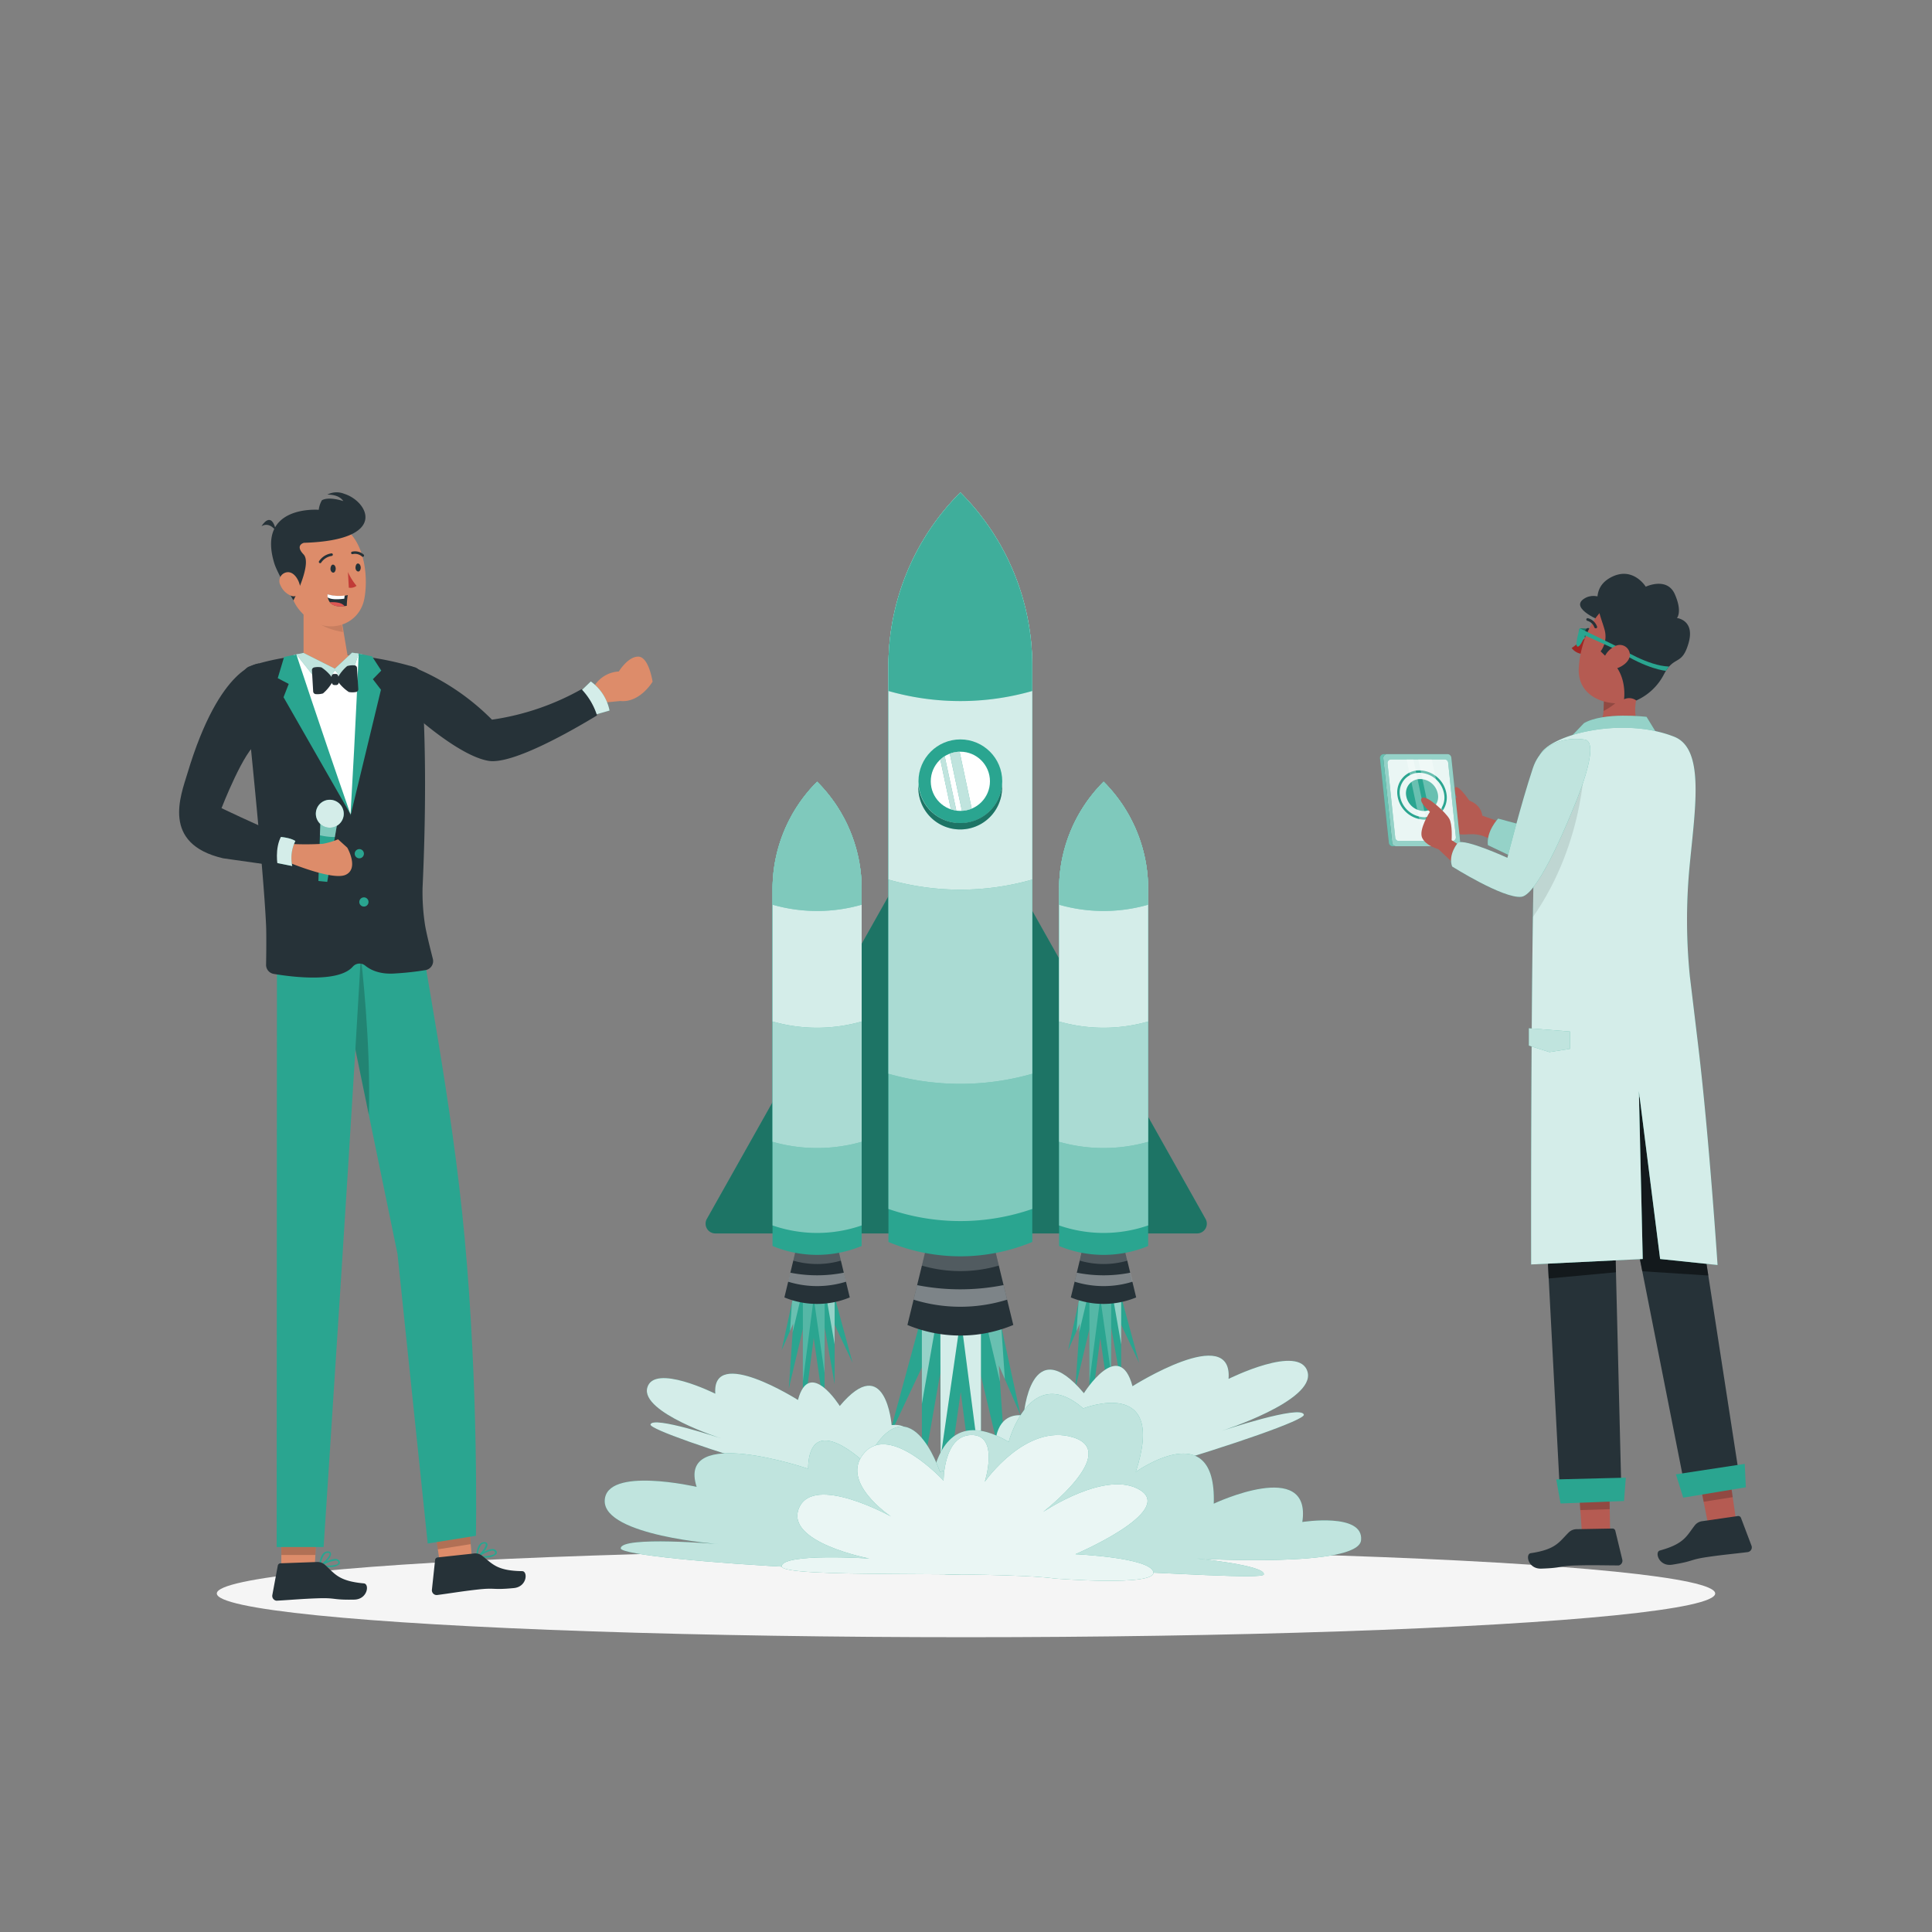 <svg xmlns="http://www.w3.org/2000/svg" viewBox="0 0 500 500"><rect x="0" y="0" width="500" height="500" fill="#808080" stroke="none"/><g id="freepik--Shadow--inject-65"><ellipse id="freepik--path--inject-65" cx="250" cy="412.39" rx="193.89" ry="11.32" style="fill:#f5f5f5"></ellipse></g><g id="freepik--Rocket--inject-65"><polygon points="258.5 340.45 264.12 366.24 258.5 353.35 260.64 384.62 253.87 356 253.87 400.51 248.64 360.24 243.44 396.27 243.35 355.29 238.58 382.5 238.58 353.88 229.93 372.25 238.58 340.45 258.5 340.45" style="fill:#2AA590"></polygon><polygon points="242.59 340.45 238.58 363.31 238.58 353.88 238.58 340.45 242.59 340.45" style="fill:#fff;opacity:0.5"></polygon><polygon points="243.44 377.09 243.36 340.45 253.87 340.45 253.87 356 253.87 381.32 248.64 341.05 243.44 377.09" style="fill:#fff;opacity:0.8"></polygon><polygon points="254.73 340.45 258.5 340.45 259.13 343.34 260.06 356.93 258.5 353.35 258.79 357.58 254.73 340.45" style="fill:#fff;opacity:0.3"></polygon><polygon points="279.45 335.61 276.42 349.48 279.45 342.55 278.29 359.36 281.94 343.97 281.94 367.91 284.75 346.25 287.54 365.63 287.59 343.59 290.16 358.22 290.16 342.83 294.81 352.71 290.16 335.61 279.45 335.61" style="fill:#2AA590"></polygon><polygon points="288 335.61 290.16 347.9 290.16 342.83 290.16 335.61 288 335.61" style="fill:#fff;opacity:0.5"></polygon><polygon points="287.54 355.31 287.58 335.61 281.94 335.61 281.94 343.97 281.94 357.59 284.75 335.93 287.54 355.31" style="fill:#fff;opacity:0.2"></polygon><polygon points="281.47 335.61 279.45 335.61 279.11 337.17 278.61 344.48 279.45 342.55 279.29 344.82 281.47 335.61" style="fill:#fff;opacity:0.3"></polygon><polygon points="205.29 335.61 202.27 349.48 205.29 342.55 204.14 359.36 207.78 343.97 207.78 367.91 210.59 346.25 213.38 365.63 213.43 343.59 216 358.22 216 342.83 220.65 352.71 216 335.61 205.29 335.61" style="fill:#2AA590"></polygon><polygon points="213.84 335.61 216 347.9 216 342.83 216 335.61 213.84 335.61" style="fill:#fff;opacity:0.5"></polygon><polygon points="213.38 355.31 213.43 335.61 207.78 335.61 207.78 343.97 207.78 357.59 210.59 335.93 213.38 355.31" style="fill:#fff;opacity:0.2"></polygon><polygon points="207.31 335.61 205.29 335.61 204.95 337.17 204.45 344.48 205.29 342.55 205.13 344.82 207.31 335.61" style="fill:#fff;opacity:0.3"></polygon><path d="M312,315.46,249.67,204.64a2.52,2.52,0,0,0-4.38,0L182.93,315.46a2.52,2.52,0,0,0,2.19,3.75H309.83A2.52,2.52,0,0,0,312,315.46Z" style="fill:#2AA590"></path><path d="M312,315.46,249.67,204.64a2.52,2.52,0,0,0-4.38,0L182.93,315.46a2.52,2.52,0,0,0,2.19,3.75H309.83A2.52,2.52,0,0,0,312,315.46Z" style="opacity:0.3"></path><path d="M277.13,335.77l3-12.43h10.91l3,12.43A22.12,22.12,0,0,1,277.13,335.77Z" style="fill:#263238"></path><path d="M291.08,323.34s.45,1.86.7,2.91a22.09,22.09,0,0,1-12.33,0l.71-2.91Z" style="fill:#fff;opacity:0.2"></path><path d="M292.54,329.37c.2.79.39,1.58.57,2.33a25.2,25.2,0,0,1-15,0l.57-2.33A35.66,35.66,0,0,0,292.54,329.37Z" style="fill:#fff;opacity:0.4"></path><path d="M274.09,322.46a30,30,0,0,0,23.05,0V230.14a39.23,39.23,0,0,0-11.52-27.83,39.2,39.2,0,0,0-11.53,27.83Z" style="fill:#2AA590"></path><path d="M297.14,230.14v87a35.15,35.15,0,0,1-23.05,0v-87a39.2,39.2,0,0,1,11.53-27.83A39.23,39.23,0,0,1,297.14,230.14Z" style="fill:#2AA590"></path><path d="M297.14,230.14v87a35.15,35.15,0,0,1-23.05,0v-87a39.2,39.2,0,0,1,11.53-27.83A39.23,39.23,0,0,1,297.14,230.14Z" style="fill:#fff;opacity:0.4"></path><path d="M297.14,230.14V295.5a42,42,0,0,1-23.05,0V230.14a39.2,39.2,0,0,1,11.53-27.83A39.23,39.23,0,0,1,297.14,230.14Z" style="fill:#2AA590"></path><path d="M297.14,230.14V295.5a42,42,0,0,1-23.05,0V230.14a39.2,39.2,0,0,1,11.53-27.83A39.23,39.23,0,0,1,297.14,230.14Z" style="fill:#fff;opacity:0.6"></path><path d="M297.14,230.14v34.22a41.89,41.89,0,0,1-23.05,0V230.14a39.2,39.2,0,0,1,11.53-27.83A39.23,39.23,0,0,1,297.14,230.14Z" style="fill:#2AA590"></path><path d="M297.14,230.14v34.22a41.89,41.89,0,0,1-23.05,0V230.14a39.2,39.2,0,0,1,11.53-27.83A39.23,39.23,0,0,1,297.14,230.14Z" style="fill:#fff;opacity:0.8"></path><path d="M297.14,230.14v4a41.8,41.8,0,0,1-23.05,0v-4a39.2,39.2,0,0,1,11.53-27.83A39.23,39.23,0,0,1,297.14,230.14Z" style="fill:#2AA590"></path><path d="M297.14,230.14v4a41.8,41.8,0,0,1-23.05,0v-4a39.2,39.2,0,0,1,11.53-27.83A39.23,39.23,0,0,1,297.14,230.14Z" style="fill:#fff;opacity:0.4"></path><path d="M203,335.77l3-12.43h10.92l3,12.43A22.15,22.15,0,0,1,203,335.77Z" style="fill:#263238"></path><path d="M216.92,323.34s.45,1.86.71,2.91a22.13,22.13,0,0,1-12.34,0l.71-2.91Z" style="fill:#fff;opacity:0.2"></path><path d="M218.39,329.37c.19.79.38,1.58.57,2.33a25.24,25.24,0,0,1-15,0l.57-2.33A35.71,35.71,0,0,0,218.39,329.37Z" style="fill:#fff;opacity:0.4"></path><path d="M199.93,322.46a30.06,30.06,0,0,0,23.06,0V230.14a39.24,39.24,0,0,0-11.53-27.83,39.24,39.24,0,0,0-11.53,27.83Z" style="fill:#2AA590"></path><path d="M223,230.14v87a35.18,35.18,0,0,1-23.06,0v-87a39.24,39.24,0,0,1,11.53-27.83A39.24,39.24,0,0,1,223,230.14Z" style="fill:#2AA590"></path><path d="M223,230.14v87a35.18,35.18,0,0,1-23.06,0v-87a39.24,39.24,0,0,1,11.53-27.83A39.24,39.24,0,0,1,223,230.14Z" style="fill:#fff;opacity:0.4"></path><path d="M223,230.14V295.5a42,42,0,0,1-23.06,0V230.14a39.24,39.24,0,0,1,11.53-27.83A39.24,39.24,0,0,1,223,230.14Z" style="fill:#2AA590"></path><path d="M223,230.14V295.5a42,42,0,0,1-23.06,0V230.14a39.24,39.24,0,0,1,11.53-27.83A39.24,39.24,0,0,1,223,230.14Z" style="fill:#fff;opacity:0.6"></path><path d="M223,230.14v34.22a41.93,41.93,0,0,1-23.06,0V230.14a39.24,39.24,0,0,1,11.53-27.83A39.24,39.24,0,0,1,223,230.14Z" style="fill:#2AA590"></path><path d="M223,230.14v34.22a41.93,41.93,0,0,1-23.06,0V230.14a39.24,39.24,0,0,1,11.53-27.83A39.24,39.24,0,0,1,223,230.14Z" style="fill:#fff;opacity:0.8"></path><path d="M223,230.14v4a41.84,41.84,0,0,1-23.06,0v-4a39.24,39.24,0,0,1,11.53-27.83A39.24,39.24,0,0,1,223,230.14Z" style="fill:#2AA590"></path><path d="M223,230.14v4a41.84,41.84,0,0,1-23.06,0v-4a39.24,39.24,0,0,1,11.53-27.83A39.24,39.24,0,0,1,223,230.14Z" style="fill:#fff;opacity:0.4"></path><path d="M234.84,342.9l4.89-20.06h17.62l4.89,20.06A35.64,35.64,0,0,1,234.84,342.9Z" style="fill:#263238"></path><path d="M257.35,322.84l1.14,4.7a35.66,35.66,0,0,1-19.91,0l1.15-4.7Z" style="fill:#fff;opacity:0.2"></path><path d="M259.72,332.58l.92,3.77a40.75,40.75,0,0,1-24.2,0l.91-3.76A57.86,57.86,0,0,0,259.72,332.58Z" style="fill:#fff;opacity:0.4"></path><path d="M229.93,321.42a48.49,48.49,0,0,0,37.22,0v-149a63.35,63.35,0,0,0-18.61-44.93,63.35,63.35,0,0,0-18.61,44.93Z" style="fill:#2AA590"></path><path d="M267.15,172.38v140.5a56.86,56.86,0,0,1-37.22,0V172.38a63.35,63.35,0,0,1,18.61-44.93A63.35,63.35,0,0,1,267.15,172.38Z" style="fill:#2AA590"></path><path d="M267.15,172.38v140.5a56.86,56.86,0,0,1-37.22,0V172.38a63.35,63.35,0,0,1,18.61-44.93A63.35,63.35,0,0,1,267.15,172.38Z" style="fill:#fff;opacity:0.4"></path><path d="M267.15,172.38V277.89a67.64,67.64,0,0,1-37.22,0V172.38a63.35,63.35,0,0,1,18.61-44.93A63.35,63.35,0,0,1,267.15,172.38Z" style="fill:#2AA590"></path><path d="M267.15,172.38V277.89a67.64,67.64,0,0,1-37.22,0V172.38a63.35,63.35,0,0,1,18.61-44.93A63.35,63.35,0,0,1,267.15,172.38Z" style="fill:#fff;opacity:0.6"></path><path d="M267.15,172.38v55.25a67.64,67.64,0,0,1-37.22,0V172.38a63.35,63.35,0,0,1,18.61-44.93A63.35,63.35,0,0,1,267.15,172.38Z" style="fill:#2AA590"></path><path d="M267.15,172.38v55.25a67.64,67.64,0,0,1-37.22,0V172.38a63.35,63.35,0,0,1,18.61-44.93A63.35,63.35,0,0,1,267.15,172.38Z" style="fill:#fff;opacity:0.8"></path><path d="M267.15,172.38v6.45a67.74,67.74,0,0,1-37.22,0v-6.45a63.35,63.35,0,0,1,18.61-44.93A63.35,63.35,0,0,1,267.15,172.38Z" style="fill:#2AA590"></path><path d="M267.15,172.38v6.45a67.74,67.74,0,0,1-37.22,0v-6.45a63.35,63.35,0,0,1,18.61-44.93A63.35,63.35,0,0,1,267.15,172.38Z" style="fill:#fff;opacity:0.1"></path><circle cx="248.54" cy="202.2" r="10.84" style="fill:#2AA590"></circle><path d="M248.54,213a10.83,10.83,0,0,0,10.8-10c0,.27,0,.55,0,.82a10.84,10.84,0,0,1-21.68,0c0-.27,0-.55,0-.82A10.83,10.83,0,0,0,248.54,213Z" style="fill:#2AA590"></path><path d="M248.54,213a10.83,10.83,0,0,0,10.8-10c0,.27,0,.55,0,.82a10.84,10.84,0,0,1-21.68,0c0-.27,0-.55,0-.82A10.83,10.83,0,0,0,248.54,213Z" style="opacity:0.3"></path><circle cx="248.54" cy="202.2" r="7.66" style="fill:#fff"></circle><path d="M248.94,209.82l-3.14-14.76a7.47,7.47,0,0,1,2.55-.51l3.13,14.72A7.69,7.69,0,0,1,248.94,209.82Z" style="fill:#2AA590"></path><path d="M246.08,209.42l-2.73-12.84a8.8,8.8,0,0,1,1.14-.87l3,14A7.32,7.32,0,0,1,246.08,209.42Z" style="fill:#2AA590"></path><g style="opacity:0.7"><path d="M248.94,209.82l-3.14-14.76a7.47,7.47,0,0,1,2.55-.51l3.13,14.72A7.69,7.69,0,0,1,248.94,209.82Z" style="fill:#fff"></path><path d="M246.08,209.42l-2.73-12.84a8.8,8.8,0,0,1,1.14-.87l3,14A7.32,7.32,0,0,1,246.08,209.42Z" style="fill:#fff"></path></g><path d="M235.52,387.39s6-19.71-4.77-18.58c0,0-1.5-19.16-13.42-4.94,0,0-7.87-12.6-10.82-1.56,0,0-22.34-14.17-21.39-1.62,0,0-15.9-7.95-17.61-1.53s19.18,13.11,19.18,13.11-17.78-5.94-18.34-3.61S234.53,391.52,235.52,387.39Z" style="fill:#2AA590"></path><path d="M235.52,387.39s6-19.71-4.77-18.58c0,0-1.5-19.16-13.42-4.94,0,0-7.87-12.6-10.82-1.56,0,0-22.34-14.17-21.39-1.62,0,0-15.9-7.95-17.61-1.53s19.18,13.11,19.18,13.11-17.78-5.94-18.34-3.61S234.53,391.52,235.52,387.39Z" style="fill:#fff;opacity:0.8"></path><path d="M259.38,387.89s-7-22.9,5.55-21.59c0,0,1.74-22.26,15.58-5.74,0,0,9.15-14.64,12.58-1.81,0,0,26-16.46,24.86-1.89,0,0,18.48-9.23,20.46-1.77s-22.29,15.24-22.29,15.24,20.67-6.91,21.32-4.21S260.53,392.69,259.38,387.89Z" style="fill:#2AA590"></path><path d="M259.38,387.89s-7-22.9,5.55-21.59c0,0,1.74-22.26,15.58-5.74,0,0,9.15-14.64,12.58-1.81,0,0,26-16.46,24.86-1.89,0,0,18.48-9.23,20.46-1.77s-22.29,15.24-22.29,15.24,20.67-6.91,21.32-4.21S260.53,392.69,259.38,387.89Z" style="fill:#fff;opacity:0.8"></path><path d="M240.46,405.6s-5.58-47.73,20.59-32.46c0,0,5.47-20.61,19.3-8.65,0,0,21.81-8.6,13.59,16.44,0,0,20.93-14.95,20.18,8.22,0,0,25.42-12,22.92,4.74,0,0,15.95-2.49,15.2,4.73s-42.36,4.74-42.36,4.74,17.7,1.75,17.2,4.11c-.26,1.24-23.76-.35-46.21-1.28C260.35,405.34,240.7,409.88,240.46,405.6Z" style="fill:#2AA590"></path><path d="M240.46,405.6s-5.58-47.73,20.59-32.46c0,0,5.47-20.61,19.3-8.65,0,0,21.81-8.6,13.59,16.44,0,0,20.93-14.95,20.18,8.22,0,0,25.42-12,22.92,4.74,0,0,15.95-2.49,15.2,4.73s-42.36,4.74-42.36,4.74,17.7,1.75,17.2,4.11c-.26,1.24-23.76-.35-46.21-1.28C260.35,405.34,240.7,409.88,240.46,405.6Z" style="fill:#fff;opacity:0.7"></path><path d="M255.52,404s1.64-28-12.26-23.06c0,0-8.12-24.87-19.33-2.25,0,0-14.44-14.15-14.81,1.41,0,0-34.1-11.6-28.83,4.7,0,0-23.59-5.43-23.79,3.61s29.58,11.21,29.58,11.21-25.43-2.17-25.43,1.09S255.54,409.79,255.52,404Z" style="fill:#2AA590"></path><path d="M255.52,404s1.64-28-12.26-23.06c0,0-8.12-24.87-19.33-2.25,0,0-14.44-14.15-14.81,1.41,0,0-34.1-11.6-28.83,4.7,0,0-23.59-5.43-23.79,3.61s29.58,11.21,29.58,11.21-25.43-2.17-25.43,1.09S255.54,409.79,255.52,404Z" style="fill:#fff;opacity:0.7"></path><path d="M273.13,408.53s26.2,2.1,25.36-1.68-20.17-4.62-20.17-4.62,25.58-10.93,16.85-16.53-25.23,5.6-25.23,5.6S290,375.83,277.76,372s-22.9,11.48-22.9,11.48,3.86-12.15-3.42-12.1-7.24,11.82-7.24,11.82-13.69-14.84-20.45-7.28,6.82,16.53,6.82,16.53-20-11.1-23.78-2.19S225,403.35,225,403.35s-22-1.47-22.71,1.92S256.19,406.32,273.13,408.53Z" style="fill:#2AA590"></path><path d="M273.13,408.53s26.2,2.1,25.36-1.68-20.17-4.62-20.17-4.62,25.58-10.93,16.85-16.53-25.23,5.6-25.23,5.6S290,375.83,277.76,372s-22.9,11.48-22.9,11.48,3.86-12.15-3.42-12.1-7.24,11.82-7.24,11.82-13.69-14.84-20.45-7.28,6.82,16.53,6.82,16.53-20-11.1-23.78-2.19S225,403.35,225,403.35s-22-1.47-22.71,1.92S256.19,406.32,273.13,408.53Z" style="fill:#fff;opacity:0.9"></path></g><g id="freepik--character-2--inject-65"><polygon points="412.35 162.74 408.82 162.59 408.57 163.58 409.72 164.07 410.46 165.76 412.35 162.74" style="fill:#2AA590"></polygon><polygon points="412.35 162.74 408.82 162.59 408.57 163.58 409.72 164.07 410.46 165.76 412.35 162.74" style="opacity:0.3"></polygon><path d="M411.56,163.73c.12-.58-.08-1.11-.46-1.19s-.78.32-.9.9.08,1.11.46,1.19S411.44,164.3,411.56,163.73Z" style="fill:#263238"></path><path d="M417.7,156.69s-4.26-4.17-7.87-1.66,4.73,5.78,4.73,5.78Z" style="fill:#263238"></path><path d="M410.88,164.64l-4.13,3.07a3.86,3.86,0,0,0,3.11,1.55Z" style="fill:#a02724"></path><path d="M425.88,189.29s-4.45-1.81-1.93-10.23c0,0-3.67-3.16-7.14-1.46s.06,9-4.06,10.5C412.75,188.1,415.16,191,425.88,189.29Z" style="fill:#b55b52"></path><path d="M418.35,181.75A16.6,16.6,0,0,1,415,184c.08-1.17,0-2.4.19-3.5Z" style="opacity:0.2"></path><path d="M431.35,168.51c-2.42,7.05-3.29,10.09-7.92,12.77-6.57,2.22-15.12-.47-14.85-8.11.23-6.87,4.14-17.21,12-18.17a10.16,10.16,0,0,1,10.81,13.51Z" style="fill:#b55b52"></path><path d="M416.17,170.45l-1.93-1.88a6.49,6.49,0,0,0,1-5.69c-.93-3.47-4.35-10.09,1.46-13.35s9.22,2.31,9.22,2.31,5.5-2.64,7.52,1.94.55,6.16.55,6.16,4.74.51,3,6.52-3.74,3-6.38,8.09a14.79,14.79,0,0,1-7.14,6.73,3.13,3.13,0,0,0-3.17-.31S421.32,174.13,416.17,170.45Z" style="fill:#263238"></path><path d="M412.86,162.58a.37.37,0,0,1-.25-.21,2.69,2.69,0,0,0-1.81-1.71.36.36,0,0,1-.26-.41A.35.35,0,0,1,411,160a3.41,3.41,0,0,1,2.31,2.14.33.33,0,0,1-.17.44h0A.33.33,0,0,1,412.86,162.58Z" style="fill:#263238"></path><path d="M419.32,167.72l-10.5-5.13s-1.38,4.53-.57,4.74,1.91-2.9,1.91-2.9L418,168Z" style="fill:#2AA590"></path><path d="M419.32,167.72s7.14,4.62,12.62,4.78l-.82,1.11s-4.85-.38-12.2-5.13Z" style="fill:#2AA590"></path><path d="M417.94,167.25a5.72,5.72,0,0,0-2.91,3.29c-.64,1.92,1.05,3,2.91,2.56,1.68-.39,4-1.86,3.86-3.84A2.59,2.59,0,0,0,417.94,167.25Z" style="fill:#b55b52"></path><polygon points="420.39 287.42 417.87 315.46 419.55 383.6 403.57 383.6 399.92 314.06 399.92 285.46 420.39 287.42" style="fill:#263238"></polygon><polygon points="416.46 383.17 416.71 397.07 409.4 396.63 408.5 384.04 416.46 383.17" style="fill:#b55b52"></polygon><path d="M408.08,395.75l9.23-.17a.74.74,0,0,1,.73.57l1.81,7.48a1.25,1.25,0,0,1-.9,1.5l-.26,0c-3.33,0-6.29-.12-10.44,0-4.89.09-3.63.65-9.38.83-3.46.11-4.17-3.81-2.7-4,6.7-1,7.36-3,9.91-5.46A2.94,2.94,0,0,1,408.08,395.75Z" style="fill:#263238"></path><polygon points="416.5 385.36 416.59 390.57 408.98 390.81 408.68 386.63 416.5 385.36" style="opacity:0.2"></polygon><polygon points="420.76 382.42 420.29 388.46 403.87 389.1 402.75 382.87 420.76 382.42" style="fill:#2AA590"></polygon><polygon points="438.62 292.47 439.46 312.94 450.11 381.91 435.81 383.6 422.07 314.06 420.39 283.49 436.65 285.46 438.62 292.47" style="fill:#263238"></polygon><polygon points="447.37 380.14 449.35 393.89 442.04 394.37 439.57 382 447.37 380.14" style="fill:#b55b52"></polygon><path d="M440.62,393.67l9.14-1.32a.74.74,0,0,1,.8.47l2.72,7.19a1.23,1.23,0,0,1-.7,1.6,1.25,1.25,0,0,1-.26.07c-3.3.42-6.25.66-10.35,1.26-4.84.7-3.53,1.1-9.21,2-3.42.54-4.61-3.27-3.19-3.67,6.54-1.79,6.94-3.9,9.16-6.65A2.93,2.93,0,0,1,440.62,393.67Z" style="fill:#263238"></path><polygon points="447.68 382.31 448.42 387.46 440.9 388.65 440.08 384.54 447.68 382.31" style="opacity:0.2"></polygon><polygon points="451.54 378.85 451.82 384.91 435.62 387.59 433.72 381.56 451.54 378.85" style="fill:#2AA590"></polygon><polygon points="400.8 330.87 399.92 314.06 399.92 295.41 410.15 295.41 418.77 305.35 417.87 315.46 418.21 329.26 400.8 330.87" style="opacity:0.5"></polygon><polygon points="439.46 312.94 442.11 330.1 425.02 329 422.07 314.06 420.39 283.49 436.65 285.46 438.76 296.1 439.46 312.94" style="opacity:0.5"></polygon><path d="M389.61,213.2l-6-2.11s-.14-3.22-4.34-4.2c0,0-2.67-1-4.49-.14s-2,6,.84,8.13,4.07.28,8,1.4l6,2.52Z" style="fill:#b55b52"></path><path d="M406.31,216.9l-18.59-5.05s-3.08,3.23-2.66,6.87L403,227.27Z" style="fill:#2AA590"></path><path d="M406.31,216.9l-18.59-5.05s-3.08,3.23-2.66,6.87L403,227.27Z" style="fill:#fff;opacity:0.5"></path><path d="M380.69,207.82s-3.06-4.68-4-4.08,1,4,1,4Z" style="fill:#b55b52"></path><path d="M428.71,189.74l-2.58-4.22s-11-1.35-16.2,1.63l-3.62,3.79S415.23,190.7,428.71,189.74Z" style="fill:#2AA590"></path><path d="M428.71,189.74l-2.58-4.22s-11-1.35-16.2,1.63l-3.62,3.79S415.23,190.7,428.71,189.74Z" style="fill:#fff;opacity:0.5"></path><path d="M444.5,327.38s-2.13-32.5-4.91-55.93c-.93-7.77-1.74-14.54-2.26-18.8a146,146,0,0,1,0-29.15c1.47-15.1,3.76-29.76-4.06-32.84-13.46-5.31-32.25-.54-34.77,4.79s-2.24,131.79-2.24,131.79l28.88-1.41-1-43.46,5.5,43.46Z" style="fill:#2AA590"></path><path d="M444.5,327.38s-2.13-32.5-4.91-55.93c-.93-7.77-1.74-14.54-2.26-18.8a146,146,0,0,1,0-29.15c1.47-15.1,3.76-29.76-4.06-32.84-13.46-5.31-32.25-.54-34.77,4.79s-2.24,131.79-2.24,131.79l28.88-1.41-1-43.46,5.5,43.46Z" style="fill:#fff;opacity:0.8"></path><polygon points="395.67 270.6 400.99 272.28 406.31 271.44 406.31 266.95 395.67 266.11 395.67 270.6" style="fill:#2AA590"></polygon><polygon points="395.67 270.6 400.99 272.28 406.31 271.44 406.31 266.95 395.67 266.11 395.67 270.6" style="fill:#fff;opacity:0.7"></polygon><path d="M397,221.24l9.72-22.78,3.41-3.29s.56,22.15-13.43,42.18C396.81,231.63,396.91,226.2,397,221.24Z" style="opacity:0.1"></path><path d="M361.31,219h15.58a1,1,0,0,0,1-1.14l-2.29-21.77a1,1,0,0,0-1-.92H359a1,1,0,0,0-1,1.14l2.29,21.77A1,1,0,0,0,361.31,219Z" style="fill:#2AA590"></path><path d="M361.31,219h15.58a1,1,0,0,0,1-1.14l-2.29-21.77a1,1,0,0,0-1-.92H359a1,1,0,0,0-1,1.14l2.29,21.77A1,1,0,0,0,361.31,219Z" style="fill:#fff;opacity:0.5"></path><path d="M362.07,217.64h13.8a.91.91,0,0,0,.91-1l-2-19.28a.92.92,0,0,0-.91-.82H360a.91.91,0,0,0-.91,1l2,19.28A.92.92,0,0,0,362.07,217.64Z" style="fill:#2AA590"></path><path d="M362.07,217.64h13.8a.91.91,0,0,0,.91-1l-2-19.28a.92.92,0,0,0-.91-.82H360a.91.91,0,0,0-.91,1l2,19.28A.92.92,0,0,0,362.07,217.64Z" style="fill:#fff;opacity:0.9"></path><path d="M358.18,195.17H359a1,1,0,0,0-1,1.14l2.29,21.77a1,1,0,0,0,1,.92h-.85a1,1,0,0,1-1-.92l-2.29-21.77A1,1,0,0,1,358.18,195.17Z" style="fill:#2AA590"></path><path d="M358.18,195.17H359a1,1,0,0,0-1,1.14l2.29,21.77a1,1,0,0,0,1,.92h-.85a1,1,0,0,1-1-.92l-2.29-21.77A1,1,0,0,1,358.18,195.17Z" style="fill:#fff;opacity:0.3"></path><path d="M363.89,205.75a4.71,4.71,0,0,0,4.57,4.14,3.66,3.66,0,0,0,3.7-4.14,4.7,4.7,0,0,0-4.57-4.13A3.65,3.65,0,0,0,363.89,205.75Z" style="fill:#2AA590"></path><path d="M361.65,205.79a5.67,5.67,0,0,1,5.74-6.42,7.22,7.22,0,0,1,7,6.35,5.81,5.81,0,0,1-1.41,4.55,5.75,5.75,0,0,1-4.33,1.86A7.22,7.22,0,0,1,361.65,205.79Zm1.88-4.13a5.18,5.18,0,0,0-1.26,4.06h0a6.6,6.6,0,0,0,6.39,5.78,5.1,5.1,0,0,0,3.86-1.66,5.17,5.17,0,0,0,1.26-4.05,6.6,6.6,0,0,0-6.39-5.79A5.13,5.13,0,0,0,363.53,201.66Z" style="fill:#2AA590"></path><polygon points="375.03 217.64 371.52 217.64 367.04 196.53 370.54 196.53 375.03 217.64" style="fill:#fff;opacity:0.3"></polygon><polygon points="370.26 217.64 368.51 217.64 364.02 196.53 365.77 196.53 370.26 217.64" style="fill:#fff;opacity:0.3"></polygon><path d="M379.12,219.65l-3.45-2.22s.29-4-.61-5.57-5.75-6.14-7-5.37,2,3.6,2,3.6-3,4.64-2,6.75,4.21,2.93,4.21,2.93l4.68,4.43Z" style="fill:#b55b52"></path><path d="M409.92,191.38s-10.14-1.82-13.22,7.43S390.11,222,390.11,222s-10.89-5-12.8-3.92c0,0-2.62,3.08-1.5,6.17,0,0,13.32,8.4,17.94,7.84s13.38-22.85,13.38-22.85S414.86,191.66,409.92,191.38Z" style="fill:#2AA590"></path><path d="M409.92,191.38s-10.14-1.82-13.22,7.43S390.11,222,390.11,222s-10.89-5-12.8-3.92c0,0-2.62,3.08-1.5,6.17,0,0,13.32,8.4,17.94,7.84s13.38-22.85,13.38-22.85S414.86,191.66,409.92,191.38Z" style="fill:#fff;opacity:0.7"></path></g><g id="freepik--character-1--inject-65"><polygon points="111.56 389.04 113.8 404.29 122.13 403.09 120.65 386.42 111.56 389.04" style="fill:#dd8c6a"></polygon><path d="M123.47,403.15a.23.23,0,0,1-.18-.15.22.22,0,0,1,.07-.22c.13-.09,2.88-2.1,4.34-1.88a1,1,0,0,1,.68.4.76.76,0,0,1,.11.87,3.57,3.57,0,0,1-2.41.92A15.15,15.15,0,0,1,123.47,403.15Zm.62-.35c1.59,0,3.72-.23,4-.83.05-.07.09-.2-.09-.43a.56.56,0,0,0-.42-.24,1.27,1.27,0,0,0-.39,0A9.43,9.43,0,0,0,124.09,402.8Z" style="fill:#2AA590"></path><path d="M123.36,403.15a.25.25,0,0,1-.11-.17c0-.11,0-2.42,1-3.42a1.47,1.47,0,0,1,1.07-.47c.56,0,.76.25.81.48.29.93-1.54,3-2.49,3.55a.15.15,0,0,1-.09,0A.22.22,0,0,1,123.36,403.15Zm1.82-3.66a1,1,0,0,0-.66.33,4.66,4.66,0,0,0-.83,2.71c1-.74,2.15-2.32,2-2.89,0-.05-.06-.19-.42-.18l-.12,0Z" style="fill:#2AA590"></path><path d="M122.48,402.06l-9.22,1a.75.75,0,0,0-.66.67l-.82,7.68a1.24,1.24,0,0,0,1.09,1.38h.26c3.32-.43,6.26-.95,10.4-1.41,4.88-.55,3.71.17,9.46-.39,3.46-.35,3.65-4.35,2.16-4.38-6.81-.09-7.73-2-10.6-4.15A3,3,0,0,0,122.48,402.06Z" style="fill:#263238"></path><polygon points="121.47 395.67 115.22 395.67 112.71 396.83 113.31 400.97 121.82 399.62 121.47 395.67" style="opacity:0.2"></polygon><path d="M84.55,235.59l18.32,88.92,7.82,74.95,12.48-2s.73-37.68-2.92-77.06C117,284.81,109.31,247.86,108,236l-5-8-9.2,1.5Z" style="fill:#2AA590"></path><path d="M90.2,263l5.25,25.49c.6-18.41-2-40.27-2-40.27Z" style="opacity:0.2"></path><polygon points="72.81 393.84 72.81 409.25 81.3 408.08 82.19 392.57 72.81 393.84" style="fill:#dd8c6a"></polygon><path d="M82.78,405.41a.22.22,0,0,1-.17-.16.2.2,0,0,1,.09-.21c.13-.08,3-1.88,4.46-1.54a1,1,0,0,1,.65.45.75.75,0,0,1,0,.87,3.61,3.61,0,0,1-2.47.74A16.19,16.19,0,0,1,82.78,405.41Zm.64-.29c1.59.14,3.73.05,4.1-.52.06-.07.11-.19,0-.44a.58.58,0,0,0-.41-.27,1.2,1.2,0,0,0-.38,0A9.14,9.14,0,0,0,83.42,405.12Z" style="fill:#2AA590"></path><path d="M82.67,405.4a.22.22,0,0,1-.1-.18c0-.11.16-2.4,1.21-3.33a1.5,1.5,0,0,1,1.11-.39c.55,0,.74.31.76.54.22.95-1.76,2.87-2.76,3.35a.08.08,0,0,1-.08,0A.17.17,0,0,1,82.67,405.4Zm2.09-3.51a1.09,1.09,0,0,0-.68.28,4.74,4.74,0,0,0-1,2.64c1-.66,2.32-2.15,2.25-2.72,0,0-.05-.2-.41-.21Z" style="fill:#2AA590"></path><path d="M81.87,404.25l-9.28.33a.74.74,0,0,0-.7.61l-1.41,7.6a1.25,1.25,0,0,0,1,1.46l.26,0c3.34-.18,6.31-.47,10.47-.61,4.91-.17,3.69.46,9.47.34,3.48-.08,4-4.06,2.49-4.2-6.78-.61-7.55-2.62-10.24-4.95A3,3,0,0,0,81.87,404.25Z" style="fill:#263238"></path><polygon points="72.81 402.42 81.62 402.42 81.83 398.92 72.81 398.92 72.81 402.42" style="opacity:0.2"></polygon><path d="M71.68,235.78,71.6,400.37H83.75s8.9-135.11,10-160.38l-3.45-8.78h-9Z" style="fill:#2AA590"></path><path d="M110,239.39a55.28,55.28,0,0,1-.64-9.65c1.42-30.71.11-49.62-.36-55a2.36,2.36,0,0,0-1.67-2.06c-21.46-6.41-37.6-2-42.79-.21A2.36,2.36,0,0,0,63,175c1,9.05,5.19,49.71,5.86,64.44.1,2.16.06,7.37,0,10.25a2.37,2.37,0,0,0,2,2.36c4.8.81,16.79,2.33,20.46-1.9a2.31,2.31,0,0,1,3.22-.23c1.5,1.22,4,2.32,7.87,2a74.66,74.66,0,0,0,7.73-.86,2.37,2.37,0,0,0,1.88-2.92C111.34,245.49,110.3,241.3,110,239.39Z" style="fill:#263238"></path><path d="M89.92,169.49l-2.15-12.76-9.21-2.85v15.71l4.31,3.77,4.85-.21L91,169.57Z" style="fill:#dd8c6a"></path><path d="M94.18,220.93A1.19,1.19,0,1,1,93,219.75,1.18,1.18,0,0,1,94.18,220.93Z" style="fill:#2AA590"></path><path d="M95.37,233.43a1.19,1.19,0,1,1-1.19-1.19A1.18,1.18,0,0,1,95.37,233.43Z" style="fill:#2AA590"></path><polygon points="76.01 169.5 77.39 169.22 85.31 173.15 87.72 173.15 92.19 169.06 93.74 169.37 93.98 183.18 92.94 196.29 90.76 210.72 90.7 210.72 90.08 209.42 87.72 204.57 84.55 199.05 78.62 185.49 75.28 174.78 76.01 169.5" style="fill:#fff"></polygon><path d="M76.7,169.37s5.49,16.86,14,41.35L73.38,180.44,74.72,177l-2.84-1.49,1.65-5.5Z" style="fill:#2AA590"></path><path d="M92.82,169.16s-.68,17.27-2.12,42l7.89-32.66-2.09-2.72,2.17-2.23-2.39-3.69Z" style="fill:#2AA590"></path><polygon points="78.54 168.96 86.92 173.18 83.41 177.82 76.7 169.37 78.54 168.96" style="fill:#2AA590"></polygon><polygon points="78.54 168.96 86.92 173.18 83.41 177.82 76.7 169.37 78.54 168.96" style="fill:#fff;opacity:0.7"></polygon><polygon points="91.11 168.9 86.52 173.18 90.03 177.82 92.82 169.16 91.11 168.9" style="fill:#2AA590"></polygon><polygon points="91.11 168.9 86.52 173.18 90.03 177.82 92.82 169.16 91.11 168.9" style="fill:#fff;opacity:0.7"></polygon><path d="M92.39,172.85a.69.69,0,0,0-.68-.65,5,5,0,0,0-1.86.18,10.53,10.53,0,0,0-2.31,2.75V175a.62.62,0,0,0-.65-.58l-.51,0a.61.61,0,0,0-.57.65v.1a10.78,10.78,0,0,0-2.62-2.45,4.83,4.83,0,0,0-1.85,0,.72.72,0,0,0-.61.76l.32,5.48a.73.73,0,0,0,.7.68,5.3,5.3,0,0,0,1.84-.18,11.1,11.1,0,0,0,2.32-2.75h0a.62.62,0,0,0,.65.58l.5,0a.62.62,0,0,0,.58-.66h0a11.07,11.07,0,0,0,2.63,2.46,5.13,5.13,0,0,0,1.86,0,.72.72,0,0,0,.6-.74Z" style="fill:#263238"></path><path d="M78.56,157.57c1.66,2.53,4.69,5.1,10.19,6l-1-6.88-9.21-2.85Z" style="opacity:0.1"></path><path d="M153.53,178a8,8,0,0,1,6.62-4.22s2.4-3.94,5.09-3.84,3.65,6.48,3.65,6.48-3.27,5.52-8.35,5l-6,.57Z" style="fill:#dd8c6a"></path><path d="M150.17,179l2.73-2.64a12.2,12.2,0,0,1,4.85,7.53l-4.22,1.2Z" style="fill:#2AA590"></path><path d="M150.17,179l2.73-2.64a12.2,12.2,0,0,1,4.85,7.53l-4.22,1.2Z" style="fill:#fff;opacity:0.8"></path><path d="M150.5,178.36a66.58,66.58,0,0,1-23.18,7.89,61.12,61.12,0,0,0-21.21-13.93v11.76s12.43,11.53,20.35,12.83c6.27,1,21.85-8,28.05-11.76A17.5,17.5,0,0,0,150.5,178.36Z" style="fill:#263238"></path><polygon points="82.96 211.26 82.4 228 84.69 228.23 87.64 210.89 82.96 211.26" style="fill:#2AA590"></polygon><path d="M82.8,216.17a18.7,18.7,0,0,0,2.18.37,16,16,0,0,0,1.68.08l1-5.73-4.67.37Z" style="fill:#fff;opacity:0.4"></path><path d="M88.94,211a3.61,3.61,0,1,1-3.23-4A3.62,3.62,0,0,1,88.94,211Z" style="fill:#2AA590"></path><path d="M88.94,211a3.61,3.61,0,1,1-3.23-4A3.62,3.62,0,0,1,88.94,211Z" style="fill:#fff;opacity:0.8"></path><path d="M74.71,218.38a76.73,76.73,0,0,0,8.84,0,19.32,19.32,0,0,0,3.94-1.17l2.39,2.17s3.07,5.34-.38,7S74,222.9,74,222.9Z" style="fill:#dd8c6a"></path><path d="M70.87,216.49s3.78,0,5.57,1.16a10,10,0,0,0-.81,6.48L70,223Z" style="fill:#2AA590"></path><path d="M70.87,216.49s3.78,0,5.57,1.16a10,10,0,0,0-.81,6.48L70,223Z" style="fill:#fff;opacity:0.8"></path><path d="M67,171.7s-10.06.32-18.49,28.43c-1.72,5.71-6.85,18.26,9.24,22l14.13,2s-.91-4.61,1-7.88c0,0-9.6-4.22-15.55-7.1,0,0,5.95-15.36,9.41-16.9C66.75,192.25,70.13,178,67,171.7Z" style="fill:#263238"></path><path d="M71.46,137.48s-1.57-2.56-3.77-1.31C67.69,136.17,70.25,131.79,71.46,137.48Z" style="fill:#263238"></path><path d="M74.21,145.88c.76,7,.93,10,4.66,13.45,5.6,5.19,14.06,2.72,15.42-4.38,1.21-6.4-.24-16.85-7.27-19.29a9.64,9.64,0,0,0-12.81,10.22Z" style="fill:#dd8c6a"></path><path d="M85.52,147.2c0,.58.36,1,.73,1s.66-.51.64-1.08-.36-1-.73-1S85.53,146.66,85.52,147.2Z" style="fill:#263238"></path><path d="M92,146.91c0,.59.36,1,.73,1s.66-.51.63-1.08-.36-1-.73-1S92,146.34,92,146.91Z" style="fill:#263238"></path><path d="M90.05,148.05a15.28,15.28,0,0,0,2.22,3.56,2.51,2.51,0,0,1-2,.48Z" style="fill:#c13b37"></path><path d="M82.78,145.75a.35.35,0,0,0,.36-.18,4,4,0,0,1,2.7-1.69.35.35,0,0,0,.3-.38.34.34,0,0,0-.37-.29h0a4.63,4.63,0,0,0-3.22,2.06.33.33,0,0,0,.15.44h0A.21.21,0,0,0,82.78,145.75Z" style="fill:#263238"></path><path d="M93.82,144.1a.35.35,0,0,0,.33-.12.34.34,0,0,0-.05-.47,3.34,3.34,0,0,0-3-.73.32.32,0,0,0-.22.4v0a.32.32,0,0,0,.41.22h0a2.71,2.71,0,0,1,2.36.6A.27.27,0,0,0,93.82,144.1Z" style="fill:#263238"></path><path d="M90,154a20.13,20.13,0,0,0-.25,2.78,4.13,4.13,0,0,1-.49.07c-2.21.3-3.33-.3-3.91-1a3.13,3.13,0,0,1-.56-2,10.57,10.57,0,0,0,4.46.32C89.66,154.08,90,154,90,154Z" style="fill:#263238"></path><path d="M89.2,154.12l-.1.82c-2.08.27-3.58.18-4.32-.36a2.91,2.91,0,0,1,0-.78A10.57,10.57,0,0,0,89.2,154.12Z" style="fill:#fff"></path><path d="M89.21,156.88c-2.21.3-3.33-.3-3.91-1a7.27,7.27,0,0,1,2.52.16A2.75,2.75,0,0,1,89.21,156.88Z" style="fill:#de5753"></path><path d="M75.94,155.38s4.92-9.5,2.62-11.9.08-3,.08-3c22.17-.67,16.62-10.75,10.47-12.67a5.2,5.2,0,0,0-4.39.19c1.44,0,3.21.31,4.12,1.68,0,0-3.65-1.27-5.53-.22a6.55,6.55,0,0,0-.82,2.48S66.33,130.6,71,145.82C71.76,148.34,75.94,155.38,75.94,155.38Z" style="fill:#263238"></path><path d="M72.55,151.39a5.07,5.07,0,0,0,2.7,2.76c1.64.68,2.68-.74,2.41-2.41-.26-1.5-1.42-3.67-3.15-3.66a2.28,2.28,0,0,0-2.21,2.35A2.18,2.18,0,0,0,72.55,151.39Z" style="fill:#dd8c6a"></path></g></svg>